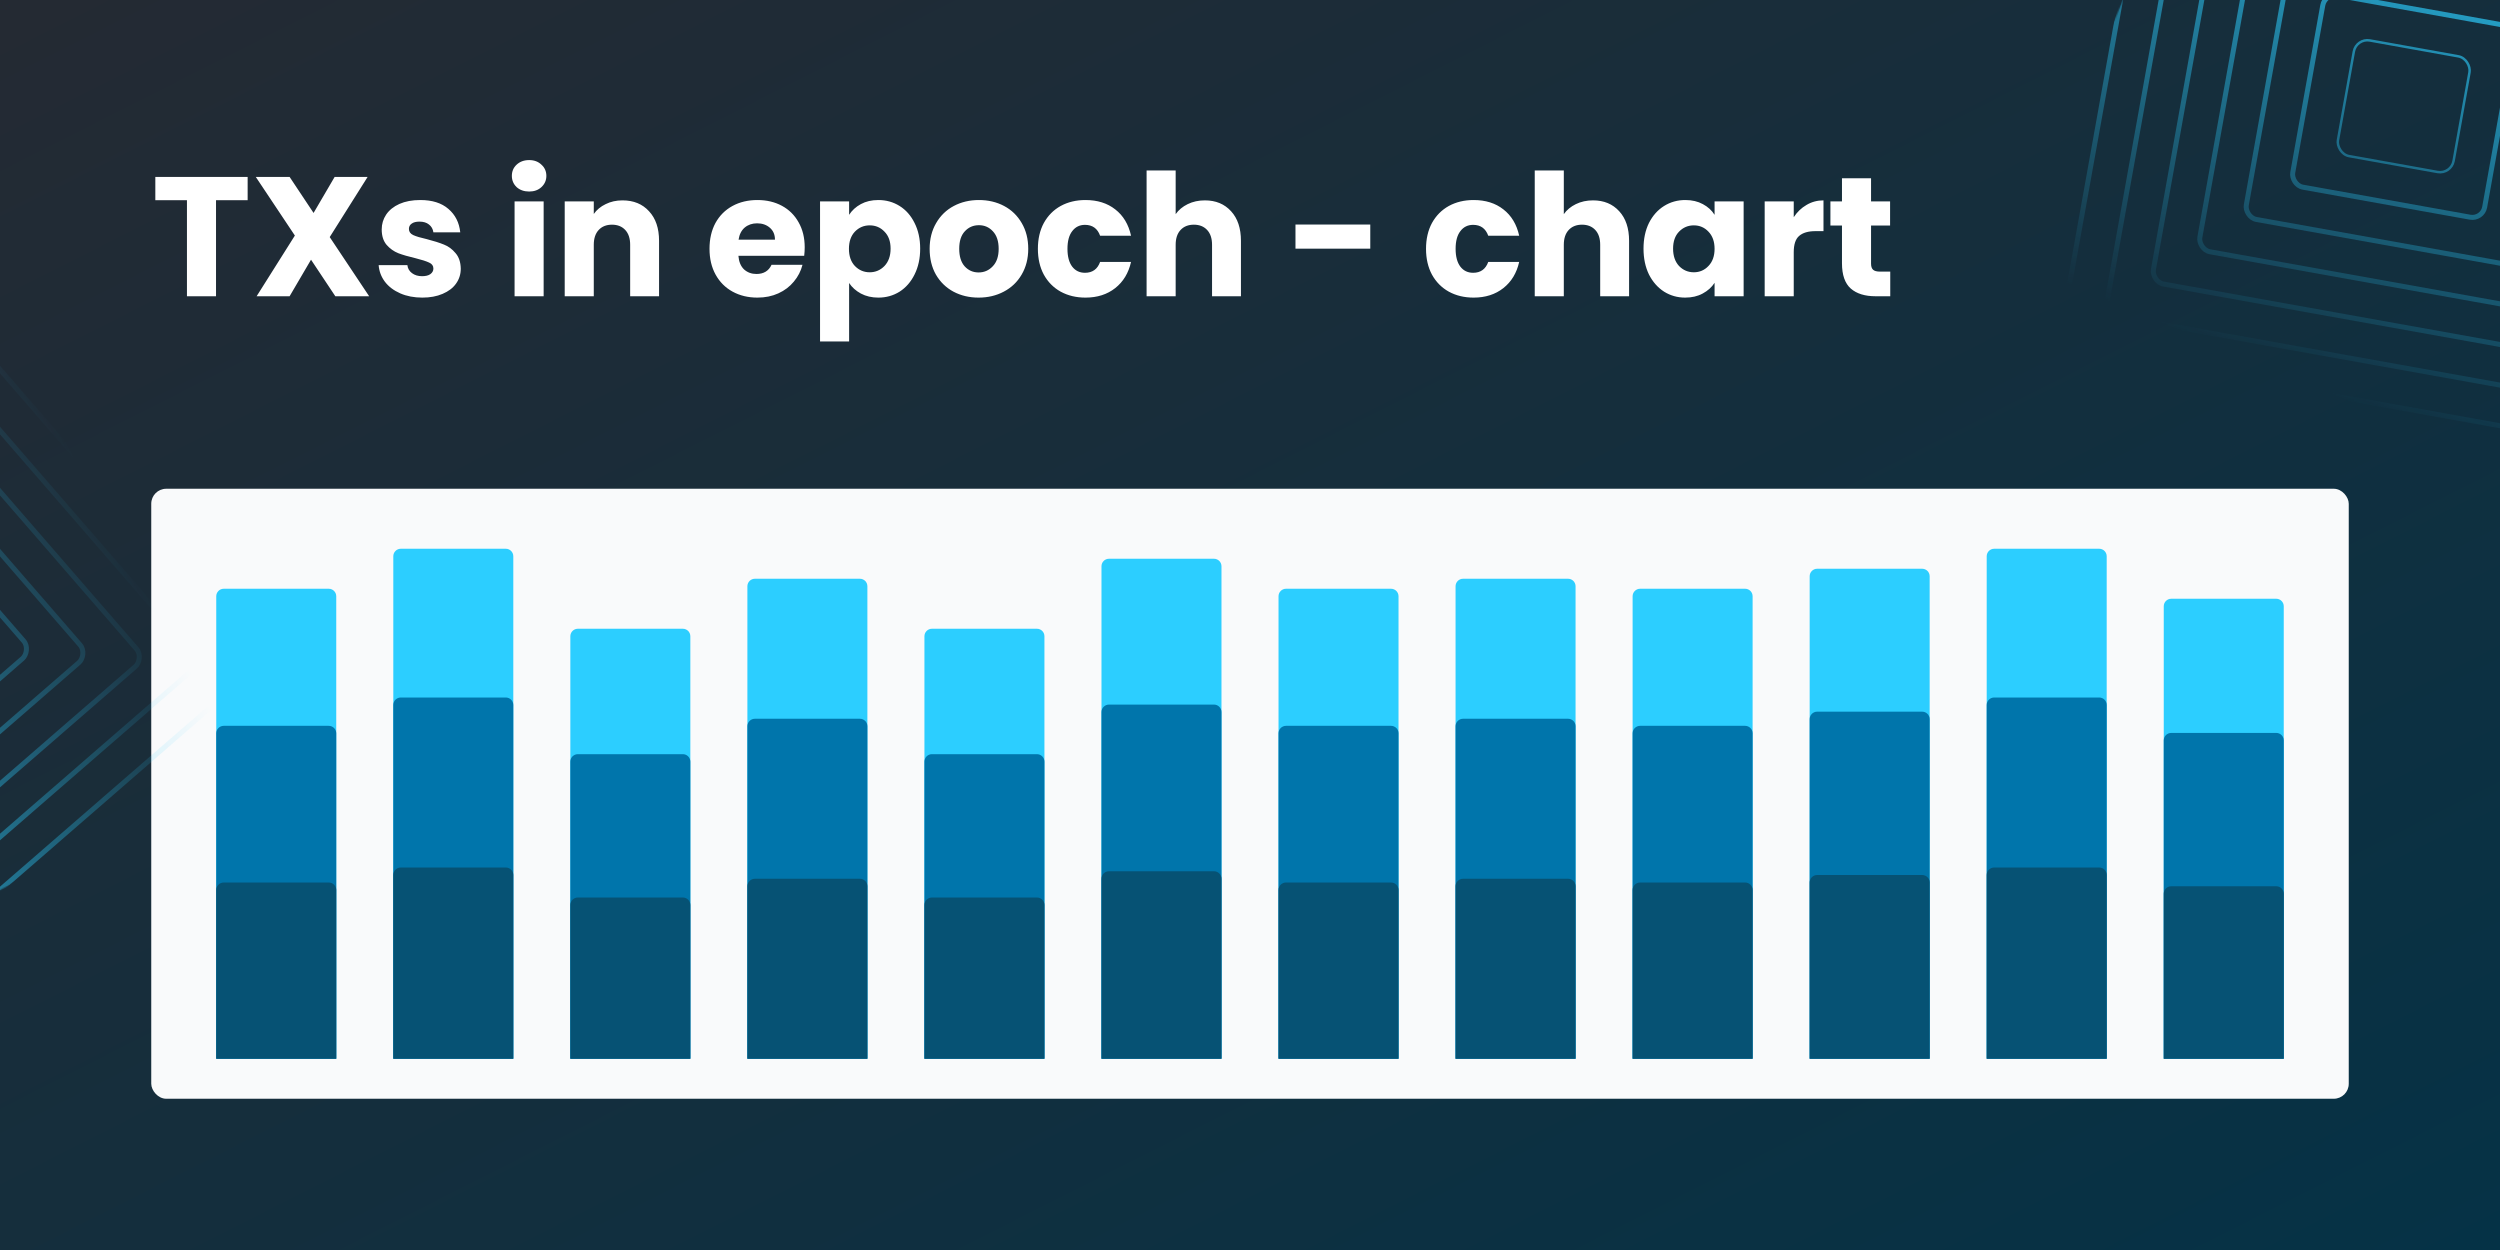 <svg width="2000" height="1000" viewBox="0 0 2000 1000" fill="none" xmlns="http://www.w3.org/2000/svg">
<rect x="0" y="0" width="2000" height="1000" fill="#808080" stroke="none"/>
<g clip-path="url(#clip0_7837_68402)">
<rect width="2000" height="1000" fill="white"/>
<rect width="2000" height="1000" fill="url(#paint0_linear_7837_68402)"/>
<path d="M198.112 141.528V160.16H172.816V237H149.56V160.16H124.264V141.528H198.112ZM268.264 237L248.816 207.76L231.68 237H205.296L235.896 188.448L204.616 141.528H231.68L250.856 170.36L267.72 141.528H294.104L263.776 189.672L295.328 237H268.264ZM337.874 238.088C331.256 238.088 325.362 236.955 320.194 234.688C315.026 232.421 310.946 229.339 307.954 225.44C304.962 221.451 303.285 217.008 302.922 212.112H325.906C326.178 214.741 327.402 216.872 329.578 218.504C331.754 220.136 334.429 220.952 337.602 220.952C340.504 220.952 342.725 220.408 344.266 219.32C345.898 218.141 346.714 216.645 346.714 214.832C346.714 212.656 345.581 211.069 343.314 210.072C341.048 208.984 337.376 207.805 332.298 206.536C326.858 205.267 322.325 203.952 318.698 202.592C315.072 201.141 311.944 198.92 309.314 195.928C306.685 192.845 305.37 188.72 305.37 183.552C305.37 179.2 306.549 175.256 308.906 171.72C311.354 168.093 314.89 165.237 319.514 163.152C324.229 161.067 329.805 160.024 336.242 160.024C345.762 160.024 353.242 162.381 358.682 167.096C364.213 171.811 367.386 178.067 368.202 185.864H346.714C346.352 183.235 345.173 181.149 343.178 179.608C341.274 178.067 338.736 177.296 335.562 177.296C332.842 177.296 330.757 177.84 329.306 178.928C327.856 179.925 327.13 181.331 327.13 183.144C327.13 185.32 328.264 186.952 330.53 188.04C332.888 189.128 336.514 190.216 341.41 191.304C347.032 192.755 351.61 194.205 355.146 195.656C358.682 197.016 361.765 199.283 364.394 202.456C367.114 205.539 368.52 209.709 368.61 214.968C368.61 219.411 367.341 223.4 364.802 226.936C362.354 230.381 358.773 233.101 354.058 235.096C349.434 237.091 344.04 238.088 337.874 238.088ZM423.355 153.224C419.275 153.224 415.92 152.045 413.291 149.688C410.752 147.24 409.483 144.248 409.483 140.712C409.483 137.085 410.752 134.093 413.291 131.736C415.92 129.288 419.275 128.064 423.355 128.064C427.344 128.064 430.608 129.288 433.147 131.736C435.776 134.093 437.091 137.085 437.091 140.712C437.091 144.248 435.776 147.24 433.147 149.688C430.608 152.045 427.344 153.224 423.355 153.224ZM434.915 161.112V237H411.659V161.112H434.915ZM498.008 160.296C506.893 160.296 513.965 163.197 519.224 169C524.573 174.712 527.248 182.6 527.248 192.664V237H504.128V195.792C504.128 190.715 502.813 186.771 500.184 183.96C497.555 181.149 494.019 179.744 489.576 179.744C485.133 179.744 481.597 181.149 478.968 183.96C476.339 186.771 475.024 190.715 475.024 195.792V237H451.768V161.112H475.024V171.176C477.381 167.821 480.555 165.192 484.544 163.288C488.533 161.293 493.021 160.296 498.008 160.296ZM643.765 197.832C643.765 200.008 643.629 202.275 643.357 204.632H590.725C591.088 209.347 592.584 212.973 595.213 215.512C597.933 217.96 601.242 219.184 605.141 219.184C610.944 219.184 614.978 216.736 617.245 211.84H641.997C640.728 216.827 638.416 221.315 635.061 225.304C631.797 229.293 627.672 232.421 622.685 234.688C617.698 236.955 612.122 238.088 605.957 238.088C598.522 238.088 591.904 236.501 586.101 233.328C580.298 230.155 575.765 225.621 572.501 219.728C569.237 213.835 567.605 206.944 567.605 199.056C567.605 191.168 569.192 184.277 572.365 178.384C575.629 172.491 580.162 167.957 585.965 164.784C591.768 161.611 598.432 160.024 605.957 160.024C613.301 160.024 619.829 161.565 625.541 164.648C631.253 167.731 635.696 172.128 638.869 177.84C642.133 183.552 643.765 190.216 643.765 197.832ZM619.965 191.712C619.965 187.723 618.605 184.549 615.885 182.192C613.165 179.835 609.765 178.656 605.685 178.656C601.786 178.656 598.477 179.789 595.757 182.056C593.128 184.323 591.496 187.541 590.861 191.712H619.965ZM679.29 171.856C681.556 168.32 684.684 165.464 688.674 163.288C692.663 161.112 697.332 160.024 702.682 160.024C708.938 160.024 714.604 161.611 719.682 164.784C724.759 167.957 728.748 172.491 731.65 178.384C734.642 184.277 736.138 191.123 736.138 198.92C736.138 206.717 734.642 213.608 731.65 219.592C728.748 225.485 724.759 230.064 719.682 233.328C714.604 236.501 708.938 238.088 702.682 238.088C697.423 238.088 692.754 237 688.674 234.824C684.684 232.648 681.556 229.837 679.29 226.392V273.176H656.034V161.112H679.29V171.856ZM712.474 198.92C712.474 193.117 710.842 188.584 707.578 185.32C704.404 181.965 700.46 180.288 695.746 180.288C691.122 180.288 687.178 181.965 683.914 185.32C680.74 188.675 679.154 193.253 679.154 199.056C679.154 204.859 680.74 209.437 683.914 212.792C687.178 216.147 691.122 217.824 695.746 217.824C700.37 217.824 704.314 216.147 707.578 212.792C710.842 209.347 712.474 204.723 712.474 198.92ZM782.882 238.088C775.448 238.088 768.738 236.501 762.754 233.328C756.861 230.155 752.192 225.621 748.746 219.728C745.392 213.835 743.714 206.944 743.714 199.056C743.714 191.259 745.437 184.413 748.882 178.52C752.328 172.536 757.042 167.957 763.026 164.784C769.01 161.611 775.72 160.024 783.154 160.024C790.589 160.024 797.298 161.611 803.282 164.784C809.266 167.957 813.981 172.536 817.426 178.52C820.872 184.413 822.594 191.259 822.594 199.056C822.594 206.853 820.826 213.744 817.29 219.728C813.845 225.621 809.085 230.155 803.01 233.328C797.026 236.501 790.317 238.088 782.882 238.088ZM782.882 217.96C787.325 217.96 791.088 216.328 794.17 213.064C797.344 209.8 798.93 205.131 798.93 199.056C798.93 192.981 797.389 188.312 794.306 185.048C791.314 181.784 787.597 180.152 783.154 180.152C778.621 180.152 774.858 181.784 771.866 185.048C768.874 188.221 767.378 192.891 767.378 199.056C767.378 205.131 768.829 209.8 771.73 213.064C774.722 216.328 778.44 217.96 782.882 217.96ZM830.308 199.056C830.308 191.168 831.895 184.277 835.068 178.384C838.332 172.491 842.82 167.957 848.532 164.784C854.335 161.611 860.953 160.024 868.388 160.024C877.908 160.024 885.841 162.517 892.188 167.504C898.625 172.491 902.841 179.517 904.836 188.584H880.084C877.999 182.781 873.964 179.88 867.98 179.88C863.719 179.88 860.319 181.557 857.78 184.912C855.241 188.176 853.972 192.891 853.972 199.056C853.972 205.221 855.241 209.981 857.78 213.336C860.319 216.6 863.719 218.232 867.98 218.232C873.964 218.232 877.999 215.331 880.084 209.528H904.836C902.841 218.413 898.625 225.395 892.188 230.472C885.751 235.549 877.817 238.088 868.388 238.088C860.953 238.088 854.335 236.501 848.532 233.328C842.82 230.155 838.332 225.621 835.068 219.728C831.895 213.835 830.308 206.944 830.308 199.056ZM963.924 160.296C972.628 160.296 979.609 163.197 984.868 169C990.126 174.712 992.756 182.6 992.756 192.664V237H969.636V195.792C969.636 190.715 968.321 186.771 965.692 183.96C963.062 181.149 959.526 179.744 955.084 179.744C950.641 179.744 947.105 181.149 944.476 183.96C941.846 186.771 940.532 190.715 940.532 195.792V237H917.276V136.36H940.532V171.312C942.889 167.957 946.108 165.283 950.188 163.288C954.268 161.293 958.846 160.296 963.924 160.296ZM1096.22 179.608V198.92H1036.38V179.608H1096.22ZM1140.82 199.056C1140.82 191.168 1142.41 184.277 1145.58 178.384C1148.85 172.491 1153.34 167.957 1159.05 164.784C1164.85 161.611 1171.47 160.024 1178.9 160.024C1188.42 160.024 1196.36 162.517 1202.7 167.504C1209.14 172.491 1213.36 179.517 1215.35 188.584H1190.6C1188.51 182.781 1184.48 179.88 1178.5 179.88C1174.23 179.88 1170.83 181.557 1168.3 184.912C1165.76 188.176 1164.49 192.891 1164.49 199.056C1164.49 205.221 1165.76 209.981 1168.3 213.336C1170.83 216.6 1174.23 218.232 1178.5 218.232C1184.48 218.232 1188.51 215.331 1190.6 209.528H1215.35C1213.36 218.413 1209.14 225.395 1202.7 230.472C1196.27 235.549 1188.33 238.088 1178.9 238.088C1171.47 238.088 1164.85 236.501 1159.05 233.328C1153.34 230.155 1148.85 225.621 1145.58 219.728C1142.41 213.835 1140.82 206.944 1140.82 199.056ZM1274.44 160.296C1283.14 160.296 1290.12 163.197 1295.38 169C1300.64 174.712 1303.27 182.6 1303.27 192.664V237H1280.15V195.792C1280.15 190.715 1278.84 186.771 1276.21 183.96C1273.58 181.149 1270.04 179.744 1265.6 179.744C1261.16 179.744 1257.62 181.149 1254.99 183.96C1252.36 186.771 1251.05 190.715 1251.05 195.792V237H1227.79V136.36H1251.05V171.312C1253.4 167.957 1256.62 165.283 1260.7 163.288C1264.78 161.293 1269.36 160.296 1274.44 160.296ZM1314.81 198.92C1314.81 191.123 1316.26 184.277 1319.16 178.384C1322.15 172.491 1326.19 167.957 1331.26 164.784C1336.34 161.611 1342.01 160.024 1348.26 160.024C1353.61 160.024 1358.28 161.112 1362.27 163.288C1366.35 165.464 1369.48 168.32 1371.66 171.856V161.112H1394.91V237H1371.66V226.256C1369.39 229.792 1366.22 232.648 1362.14 234.824C1358.15 237 1353.48 238.088 1348.13 238.088C1341.96 238.088 1336.34 236.501 1331.26 233.328C1326.19 230.064 1322.15 225.485 1319.16 219.592C1316.26 213.608 1314.81 206.717 1314.81 198.92ZM1371.66 199.056C1371.66 193.253 1370.02 188.675 1366.76 185.32C1363.59 181.965 1359.69 180.288 1355.06 180.288C1350.44 180.288 1346.5 181.965 1343.23 185.32C1340.06 188.584 1338.47 193.117 1338.47 198.92C1338.47 204.723 1340.06 209.347 1343.23 212.792C1346.5 216.147 1350.44 217.824 1355.06 217.824C1359.69 217.824 1363.59 216.147 1366.76 212.792C1370.02 209.437 1371.66 204.859 1371.66 199.056ZM1434.99 173.76C1437.71 169.589 1441.11 166.325 1445.19 163.968C1449.27 161.52 1453.81 160.296 1458.79 160.296V184.912H1452.4C1446.6 184.912 1442.25 186.181 1439.34 188.72C1436.44 191.168 1434.99 195.52 1434.99 201.776V237H1411.74V161.112H1434.99V173.76ZM1512.2 217.28V237H1500.37C1491.94 237 1485.37 234.96 1480.65 230.88C1475.94 226.709 1473.58 219.955 1473.58 210.616V180.424H1464.33V161.112H1473.58V142.616H1496.84V161.112H1512.07V180.424H1496.84V210.888C1496.84 213.155 1497.38 214.787 1498.47 215.784C1499.56 216.781 1501.37 217.28 1503.91 217.28H1512.2Z" fill="white"/>
<rect x="121" y="391" width="1758" height="488" rx="12" fill="#F9FAFB"/>
<path d="M173 477C173 473.686 175.686 471 179 471H263C266.314 471 269 473.686 269 477V847H173V477Z" fill="#2CCEFF"/>
<path d="M173 586.666C173 583.352 175.686 580.666 179 580.666H263C266.314 580.666 269 583.352 269 586.666V846.999H173V586.666Z" fill="#0075AB"/>
<path d="M173 712C173 708.686 175.686 706 179 706H263C266.314 706 269 708.686 269 712V847H173V712Z" fill="#065274"/>
<path d="M314.637 445C314.637 441.686 317.323 439 320.637 439H404.637C407.95 439 410.637 441.686 410.637 445V847H314.637V445Z" fill="#2CCEFF"/>
<path d="M314.637 564C314.637 560.686 317.323 558 320.637 558H404.637C407.95 558 410.637 560.686 410.637 564V847H314.637V564Z" fill="#0075AB"/>
<path d="M314.637 700C314.637 696.686 317.323 694 320.637 694H404.637C407.95 694 410.637 696.686 410.637 700V847H314.637V700Z" fill="#065274"/>
<path d="M456.273 509C456.273 505.686 458.96 503 462.273 503H546.273C549.587 503 552.273 505.686 552.273 509V847H456.273V509Z" fill="#2CCEFF"/>
<path d="M456.273 609.334C456.273 606.02 458.96 603.334 462.273 603.334H546.273C549.587 603.334 552.273 606.02 552.273 609.334V847.001H456.273V609.334Z" fill="#0075AB"/>
<path d="M456.273 724C456.273 720.686 458.96 718 462.273 718H546.273C549.587 718 552.273 720.686 552.273 724V847H456.273V724Z" fill="#065274"/>
<path d="M597.91 469C597.91 465.686 600.596 463 603.91 463H687.91C691.224 463 693.91 465.686 693.91 469V847H597.91V469Z" fill="#2CCEFF"/>
<path d="M597.91 581C597.91 577.686 600.596 575 603.91 575H687.91C691.224 575 693.91 577.686 693.91 581V847H597.91V581Z" fill="#0075AB"/>
<path d="M597.91 709C597.91 705.686 600.596 703 603.91 703H687.91C691.224 703 693.91 705.686 693.91 709V847H597.91V709Z" fill="#065274"/>
<path d="M739.547 509C739.547 505.686 742.233 503 745.547 503H829.547C832.861 503 835.547 505.686 835.547 509V847H739.547V509Z" fill="#2CCEFF"/>
<path d="M739.547 609.334C739.547 606.02 742.233 603.334 745.547 603.334H829.547C832.861 603.334 835.547 606.02 835.547 609.334V847.001H739.547V609.334Z" fill="#0075AB"/>
<path d="M739.547 724C739.547 720.686 742.233 718 745.547 718H829.547C832.861 718 835.547 720.686 835.547 724V847H739.547V724Z" fill="#065274"/>
<path d="M881.184 453C881.184 449.686 883.87 447 887.184 447H971.184C974.497 447 977.184 449.686 977.184 453V847H881.184V453Z" fill="#2CCEFF"/>
<path d="M881.184 569.666C881.184 566.352 883.87 563.666 887.184 563.666H971.184C974.497 563.666 977.184 566.352 977.184 569.666V846.999H881.184V569.666Z" fill="#0075AB"/>
<path d="M881.184 703C881.184 699.686 883.87 697 887.184 697H971.184C974.497 697 977.184 699.686 977.184 703V847H881.184V703Z" fill="#065274"/>
<path d="M1022.82 477C1022.82 473.686 1025.5 471 1028.82 471H1112.82C1116.13 471 1118.82 473.686 1118.82 477V847H1022.82V477Z" fill="#2CCEFF"/>
<path d="M1022.82 586.666C1022.82 583.352 1025.5 580.666 1028.82 580.666H1112.82C1116.13 580.666 1118.82 583.352 1118.82 586.666V846.999H1022.82V586.666Z" fill="#0075AB"/>
<path d="M1022.82 712C1022.82 708.686 1025.5 706 1028.82 706H1112.82C1116.13 706 1118.82 708.686 1118.82 712V847H1022.82V712Z" fill="#065274"/>
<path d="M1164.45 469C1164.45 465.686 1167.14 463 1170.45 463H1254.45C1257.77 463 1260.45 465.686 1260.45 469V847H1164.45V469Z" fill="#2CCEFF"/>
<path d="M1164.45 581C1164.45 577.686 1167.14 575 1170.45 575H1254.45C1257.77 575 1260.45 577.686 1260.45 581V847H1164.45V581Z" fill="#0075AB"/>
<path d="M1164.45 709C1164.45 705.686 1167.14 703 1170.45 703H1254.45C1257.77 703 1260.45 705.686 1260.45 709V847H1164.45V709Z" fill="#065274"/>
<path d="M1306.09 477C1306.09 473.686 1308.78 471 1312.09 471H1396.09C1399.4 471 1402.09 473.686 1402.09 477V847H1306.09V477Z" fill="#2CCEFF"/>
<path d="M1306.09 586.666C1306.09 583.352 1308.78 580.666 1312.09 580.666H1396.09C1399.4 580.666 1402.09 583.352 1402.09 586.666V846.999H1306.09V586.666Z" fill="#0075AB"/>
<path d="M1306.09 712C1306.09 708.686 1308.78 706 1312.09 706H1396.09C1399.4 706 1402.09 708.686 1402.09 712V847H1306.09V712Z" fill="#065274"/>
<path d="M1447.73 461C1447.73 457.686 1450.41 455 1453.73 455H1537.73C1541.04 455 1543.73 457.686 1543.73 461V847H1447.73V461Z" fill="#2CCEFF"/>
<path d="M1447.73 575.334C1447.73 572.02 1450.41 569.334 1453.73 569.334H1537.73C1541.04 569.334 1543.73 572.02 1543.73 575.334V847.001H1447.73V575.334Z" fill="#0075AB"/>
<path d="M1447.73 706C1447.73 702.686 1450.41 700 1453.73 700H1537.73C1541.04 700 1543.73 702.686 1543.73 706V847H1447.73V706Z" fill="#065274"/>
<path d="M1589.36 445C1589.36 441.686 1592.05 439 1595.36 439H1679.36C1682.68 439 1685.36 441.686 1685.36 445V847H1589.36V445Z" fill="#2CCEFF"/>
<path d="M1589.36 564C1589.36 560.686 1592.05 558 1595.36 558H1679.36C1682.68 558 1685.36 560.686 1685.36 564V847H1589.36V564Z" fill="#0075AB"/>
<path d="M1589.36 700C1589.36 696.686 1592.05 694 1595.36 694H1679.36C1682.68 694 1685.36 696.686 1685.36 700V847H1589.36V700Z" fill="#065274"/>
<path d="M1731 485C1731 481.686 1733.69 479 1737 479H1821C1824.31 479 1827 481.686 1827 485V847H1731V485Z" fill="#2CCEFF"/>
<path d="M1731 592.334C1731 589.02 1733.69 586.334 1737 586.334H1821C1824.31 586.334 1827 589.02 1827 592.334V847.001H1731V592.334Z" fill="#0075AB"/>
<path d="M1731 715C1731 711.686 1733.69 709 1737 709H1821C1824.31 709 1827 711.686 1827 715V847H1731V715Z" fill="#065274"/>
<mask id="mask0_7837_68402" style="mask-type:alpha" maskUnits="userSpaceOnUse" x="-455" y="184" width="651" height="651">
<rect x="-226.316" y="834.707" width="480" height="480" rx="12" transform="rotate(-118.452 -226.316 834.707)" fill="url(#paint1_linear_7837_68402)"/>
</mask>
<g mask="url(#mask0_7837_68402)">
<rect x="-140.628" y="664.528" width="220" height="220" rx="10" transform="rotate(-130.952 -140.628 664.528)" stroke="#2CCEFF" stroke-width="4"/>
<rect x="-143.822" y="709.671" width="284" height="284" rx="10" transform="rotate(-130.952 -143.822 709.671)" stroke="#2CCEFF" stroke-width="4"/>
<rect x="-147.017" y="754.813" width="348" height="348" rx="10" transform="rotate(-130.952 -147.017 754.813)" stroke="#2CCEFF" stroke-width="4"/>
<rect x="-150.21" y="799.956" width="412" height="412" rx="10" transform="rotate(-130.952 -150.21 799.956)" stroke="#2CCEFF" stroke-width="4"/>
<rect x="-153.406" y="845.097" width="476" height="476" rx="10" transform="rotate(-130.952 -153.406 845.097)" stroke="#2CCEFF" stroke-width="4"/>
</g>
<mask id="mask1_7837_68402" style="mask-type:alpha" maskUnits="userSpaceOnUse" x="1609" y="-229" width="628" height="628">
<rect x="1794.06" y="-229" width="480" height="480" rx="12" transform="rotate(22.678 1794.06 -229)" fill="url(#paint2_linear_7837_68402)"/>
</mask>
<g mask="url(#mask1_7837_68402)">
<rect x="1885.02" y="30.411" width="94" height="94" rx="11" transform="rotate(10.178 1885.02 30.411)" stroke="#2CCEFF" stroke-width="2"/>
<rect x="1859.99" y="-5.578" width="156" height="156" rx="10" transform="rotate(10.178 1859.99 -5.578)" stroke="#2CCEFF" stroke-width="4"/>
<rect x="1834.15" y="-42.729" width="220" height="220" rx="10" transform="rotate(10.178 1834.15 -42.729)" stroke="#2CCEFF" stroke-width="4"/>
<rect x="1808.3" y="-79.881" width="284" height="284" rx="10" transform="rotate(10.178 1808.3 -79.881)" stroke="#2CCEFF" stroke-width="4"/>
<rect x="1782.46" y="-117.032" width="348" height="348" rx="10" transform="rotate(10.178 1782.46 -117.032)" stroke="#2CCEFF" stroke-width="4"/>
<rect x="1756.62" y="-154.182" width="412" height="412" rx="10" transform="rotate(10.178 1756.62 -154.182)" stroke="#2CCEFF" stroke-width="4"/>
<rect x="1730.78" y="-191.332" width="476" height="476" rx="10" transform="rotate(10.178 1730.78 -191.332)" stroke="#2CCEFF" stroke-width="4"/>
</g>
</g>
<defs>
<linearGradient id="paint0_linear_7837_68402" x1="-3.86544e-05" y1="12.037" x2="805.855" y2="1604.35" gradientUnits="userSpaceOnUse">
<stop stop-color="#242A33"/>
<stop offset="1" stop-color="#053246"/>
</linearGradient>
<linearGradient id="paint1_linear_7837_68402" x1="13.684" y1="834.707" x2="13.684" y2="1314.71" gradientUnits="userSpaceOnUse">
<stop/>
<stop offset="0.991" stop-opacity="0"/>
</linearGradient>
<linearGradient id="paint2_linear_7837_68402" x1="2034.06" y1="-229" x2="2034.06" y2="251" gradientUnits="userSpaceOnUse">
<stop/>
<stop offset="0.991" stop-opacity="0"/>
</linearGradient>
<clipPath id="clip0_7837_68402">
<rect width="2000" height="1000" fill="white"/>
</clipPath>
</defs>
</svg>
